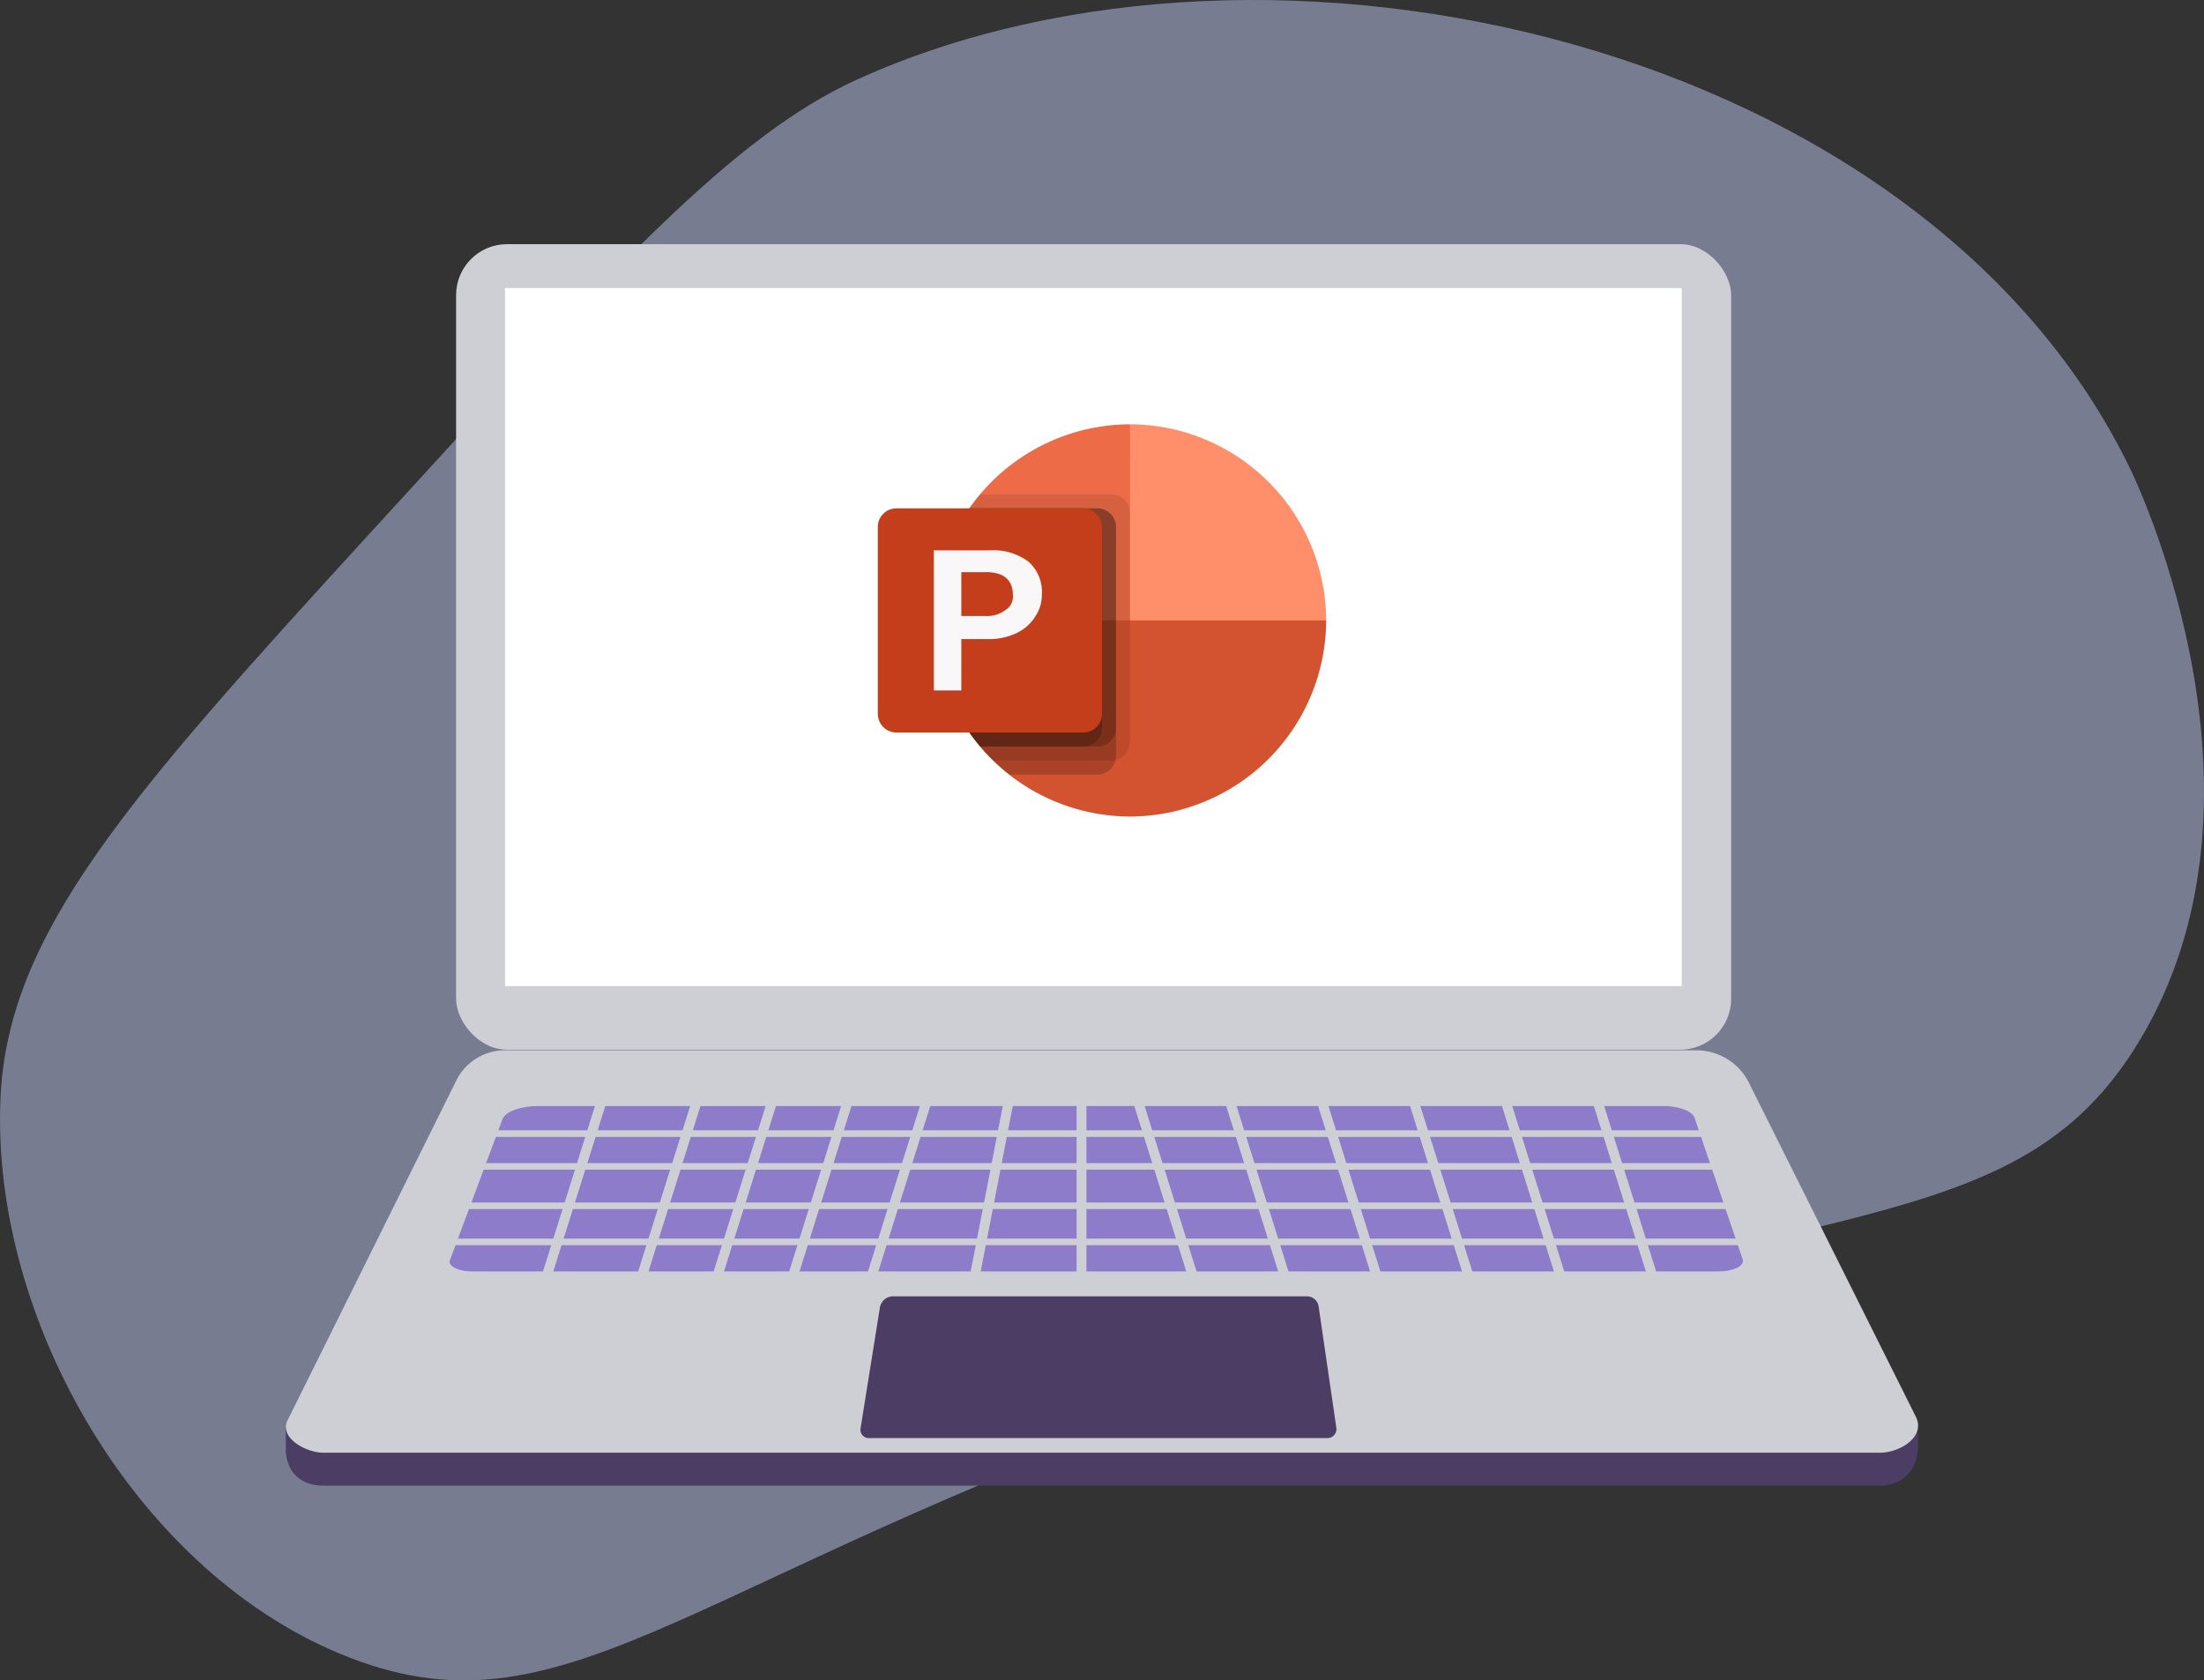 <svg xmlns="http://www.w3.org/2000/svg" width="342" height="260.799" viewBox="0 0 342 260.799"><rect x="0" y="0" width="342" height="260.799" fill="#333333" stroke="none"/><defs><style>.a{fill:#bec9f2;}.a,.b{opacity:0.49;}.b{fill:#bcd3d7;}.c{fill:#b35328;}.d{fill:#e9e9e9;}.e{fill:#8e94a0;}.f{fill:#4b3d64;}.g{fill:#cecfd4;}.h{fill:#fff;}.i{fill:#8c7cc9;}.j{fill:#ed6c47;}.k{fill:#ff8f6b;}.l{fill:#d35230;}.m{opacity:0.1;}.m,.n{isolation:isolate;}.n{opacity:0.2;}.o{fill:#c43e1c;}.p{fill:#f9f7f7;}.q{fill:none;}</style></defs><g transform="translate(-493.129 -442.549)"><g transform="translate(493.129 442.549)"><path class="a" d="M550.69,525.135c37.49-41.025,56.235-61.538,75.478-70.263,64.291-29.153,165.762-5.652,197.624,60.68,1.658,3.451,23.909,51.5,1.152,88.81C805.892,635.6,774.556,627.716,690.6,655.847c-89.887,30.116-108.428,57.4-143.143,44-32.868-12.684-55.816-52.407-54.251-86.917C494.368,587.265,513.158,566.2,550.69,525.135Z" transform="translate(-493.129 -442.549)"/><circle class="b" cx="3.681" cy="3.681" r="3.681" transform="translate(257.755 209.467)"/><g transform="translate(44.345 37.895)"><path class="c" d="M574.858,571.156h0a.728.728,0,0,1-.43-.932l.59-1.6,1.361.5-.59,1.6A.726.726,0,0,1,574.858,571.156Z" transform="translate(-544.369 -491.142)"/><path class="c" d="M583.148,574.208h0a.728.728,0,0,1-.43-.932l.59-1.6c.039-.108,1.356.515,1.356.515l-.586,1.589A.726.726,0,0,1,583.148,574.208Z" transform="translate(-545.073 -491.4)"/><path class="d" d="M574.7,570.755h0a.727.727,0,0,1-.43-.932l.646-1.754a.726.726,0,0,1,.931-.43h0a.728.728,0,0,1,.43.932l-.646,1.754A.727.727,0,0,1,574.7,570.755Z" transform="translate(-544.356 -491.055)"/><path class="d" d="M582.971,573.8h0a.728.728,0,0,1-.43-.932l.646-1.754a.728.728,0,0,1,.932-.43h0a.727.727,0,0,1,.43.931l-.646,1.755A.729.729,0,0,1,582.971,573.8Z" transform="translate(-545.058 -491.313)"/><rect class="e" width="4.756" height="3.084" transform="translate(28.516 96.444) rotate(20.217)"/><rect class="e" width="4.756" height="3.084" transform="translate(30.55 91.344) rotate(20.217)"/><path class="f" d="M788.991,688.718h-241.6c-2.682,0-5.516-1.353-5.8-5.293V679.8l26.446-48.867a8.418,8.418,0,0,1,7.539-4.674H760.457c3.45,0,11.058,6.795,12.6,9.881l21.817,44.477v1.6C794.928,686.85,791.933,688.718,788.991,688.718Z" transform="translate(-541.586 -496.034)"/><path class="g" d="M789.014,683.128h-241.6c-2.683,0-7.1-2.353-5.44-5.246l26.082-52.535a8.418,8.418,0,0,1,7.54-4.674H760.48a9.106,9.106,0,0,1,8.147,5.036l25.819,51.665C796.256,680.668,791.956,683.128,789.014,683.128Z" transform="translate(-541.588 -495.559)"/><rect class="g" width="197.853" height="125.022" rx="7.904" transform="translate(26.428)"/><rect class="h" width="182.59" height="108.333" transform="translate(34.025 6.819)"/><path class="f" d="M711.5,684.4H640.311a1.284,1.284,0,0,1-1.268-1.487l3-18.751A2.086,2.086,0,0,1,644.1,662.4h64.21a1.831,1.831,0,0,1,1.813,1.568l2.752,18.857A1.39,1.39,0,0,1,711.5,684.4Z" transform="translate(-549.855 -499.1)"/><path class="i" d="M766.28,655.794H572.854c-2.146,0-3.783-.825-3.444-1.735l8.157-21.891c.44-1.18,2.811-2.049,5.594-2.049H757.623c2.472,0,4.57.779,4.927,1.83l7.476,22.014C770.319,654.934,768.559,655.794,766.28,655.794Z" transform="translate(-543.943 -496.361)"/><g transform="translate(24.913 128.871)"><rect class="g" width="201.711" height="1.019" transform="translate(0 8.659)"/><rect class="g" width="201.711" height="1.019" transform="translate(0 13.753)"/><rect class="g" width="201.711" height="1.019" transform="translate(0 19.865)"/><rect class="g" width="201.711" height="1.019" transform="translate(0 25.469)"/><rect class="g" width="1.528" height="33.619" transform="translate(24.429 0.544) rotate(17.439)"/><rect class="g" width="1.528" height="33.619" transform="translate(39.201 0.544) rotate(17.439)"/><rect class="g" width="1.528" height="33.619" transform="translate(50.916 0.544) rotate(17.439)"/><rect class="g" width="1.528" height="33.619" transform="translate(62.632 0.544) rotate(17.439)"/><rect class="g" width="1.528" height="33.619" transform="translate(74.857 0.544) rotate(17.439)"/><rect class="g" width="1.528" height="33.619" transform="translate(87.261 0.162) rotate(10.978)"/><rect class="g" width="1.528" height="33.619" transform="translate(97.799)"/><rect class="g" width="1.528" height="33.619" transform="translate(176.843 1.002) rotate(-17.439)"/><rect class="g" width="1.528" height="33.619" transform="translate(162.581 1.002) rotate(-17.439)"/><rect class="g" width="1.528" height="33.619" transform="translate(148.318 1.002) rotate(-17.439)"/><rect class="g" width="1.528" height="33.619" transform="translate(134.056 1.002) rotate(-17.439)"/><rect class="g" width="1.528" height="33.619" transform="translate(119.794 1.002) rotate(-17.439)"/><rect class="g" width="1.528" height="33.619" transform="translate(105.531 1.002) rotate(-17.439)"/></g></g></g><g transform="translate(629.341 504.053)"><path class="j" d="M681.914,514.507a30.528,30.528,0,0,0-30.438,30.439l38.564,8.125Z" transform="translate(-642.779 -510.159)"/><path class="k" d="M684.737,514.507a30.529,30.529,0,0,1,30.439,30.439l-15.22,10.345-15.22-10.345Z" transform="translate(-645.601 -510.159)"/><path class="l" d="M681.914,578.208a30.528,30.528,0,0,0,30.439-30.438H651.476A30.527,30.527,0,0,0,681.914,578.208Z" transform="translate(-642.779 -512.982)"/><path class="m" d="M679.014,526.386H658.664a30.252,30.252,0,0,0,2.022,41.31h18.328a2.907,2.907,0,0,0,2.9-2.9V529.284A2.906,2.906,0,0,0,679.014,526.386Z" transform="translate(-642.779 -511.167)"/><path class="n" d="M676.84,528.762H657a30.235,30.235,0,0,0,6.186,41.31h13.657a2.907,2.907,0,0,0,2.9-2.9V531.66A2.906,2.906,0,0,0,676.84,528.762Z" transform="translate(-642.779 -511.369)"/><path class="n" d="M676.84,528.762H657a30.2,30.2,0,0,0,1.666,36.961h18.178a2.907,2.907,0,0,0,2.9-2.9V531.66A2.906,2.906,0,0,0,676.84,528.762Z" transform="translate(-642.779 -511.369)"/><path class="n" d="M674.666,528.762H657a30.2,30.2,0,0,0,1.666,36.961h16a2.908,2.908,0,0,0,2.9-2.9V531.66A2.908,2.908,0,0,0,674.666,528.762Z" transform="translate(-642.779 -511.369)"/><path class="o" d="M644.87,528.762h28.992a2.9,2.9,0,0,1,2.9,2.9h0v28.991a2.9,2.9,0,0,1-2.9,2.9H644.87a2.9,2.9,0,0,1-2.9-2.9h0V531.66a2.9,2.9,0,0,1,2.9-2.9Z" transform="translate(-641.972 -511.369)"/><path class="p" d="M660.166,535.888a9.059,9.059,0,0,1,5.99,1.75,6.257,6.257,0,0,1,2.079,5.068,5.934,5.934,0,0,1-1.029,3.453,6.89,6.89,0,0,1-2.922,2.579,9.938,9.938,0,0,1-4.392.922H655.74v7.971h-4.264V535.888Zm-4.429,10.182H659.4a4.773,4.773,0,0,0,3.244-.965,2.407,2.407,0,0,0,1.1-2.231q0-3.607-4.2-3.607h-3.805Z" transform="translate(-642.779 -511.972)"/><path class="q" d="M641.972,509.756h69.575V579.33H641.972Z" transform="translate(-641.972 -509.756)"/></g></g></svg>
